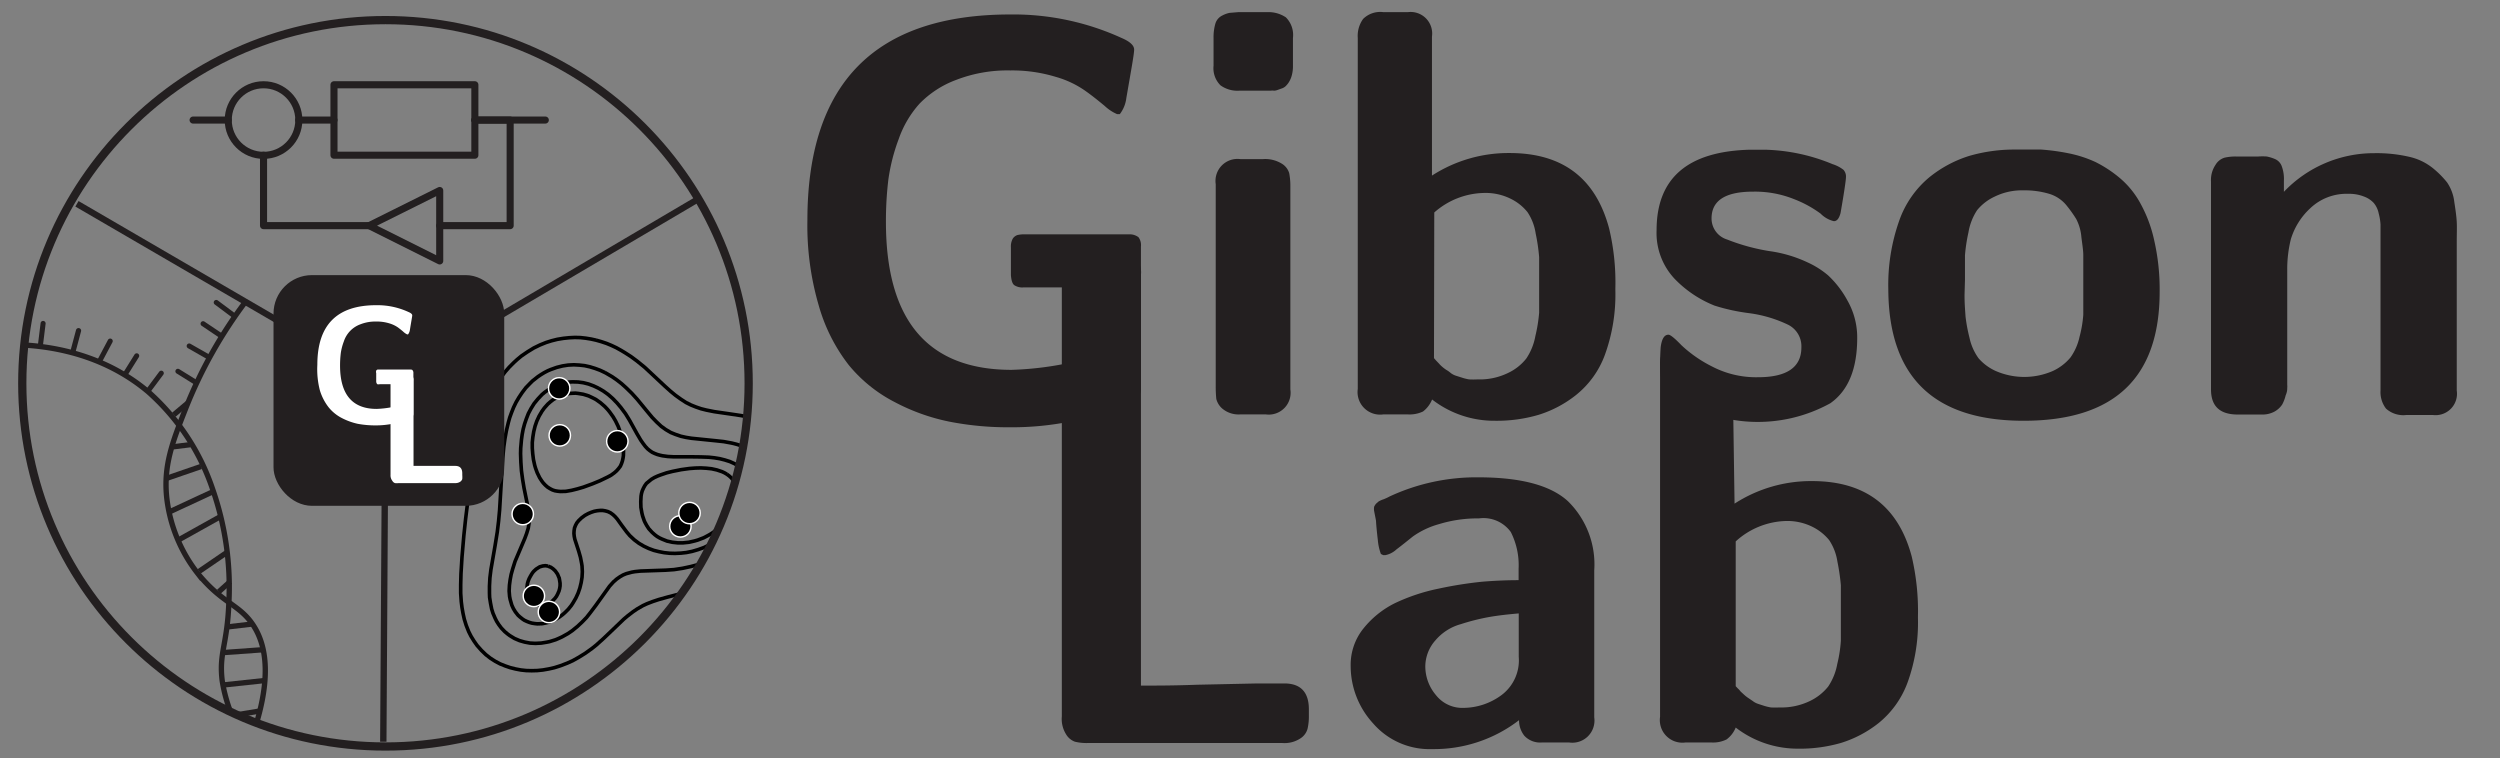 <svg id="Layer_1" data-name="Layer 1" xmlns="http://www.w3.org/2000/svg" xmlns:xlink="http://www.w3.org/1999/xlink" viewBox="0 0 172.84 52.43"><rect x="0" y="0" width="172.84" height="52.43" fill="#808080" stroke="none"/><defs><style>.cls-1,.cls-10,.cls-11,.cls-12,.cls-13,.cls-14,.cls-15,.cls-16,.cls-26,.cls-27,.cls-4,.cls-5,.cls-6,.cls-7,.cls-8,.cls-9{fill:none;}.cls-2{fill:#231f20;}.cls-3{clip-path:url(#clip-path);}.cls-10,.cls-11,.cls-12,.cls-13,.cls-14,.cls-15,.cls-26,.cls-27,.cls-4,.cls-5,.cls-6,.cls-7,.cls-8,.cls-9{stroke:#231f20;}.cls-10,.cls-11,.cls-12,.cls-13,.cls-14,.cls-15,.cls-4,.cls-6,.cls-7,.cls-8,.cls-9{stroke-linecap:round;}.cls-16,.cls-17,.cls-18,.cls-19,.cls-20,.cls-21,.cls-22,.cls-23,.cls-24,.cls-25,.cls-26,.cls-4{stroke-linejoin:round;}.cls-4{stroke-width:0.49px;}.cls-10,.cls-11,.cls-12,.cls-13,.cls-14,.cls-15,.cls-27,.cls-5,.cls-6,.cls-7,.cls-8,.cls-9{stroke-miterlimit:10;}.cls-5{stroke-width:0.37px;}.cls-6{stroke-width:0.35px;}.cls-7{stroke-width:0.35px;}.cls-8{stroke-width:0.35px;}.cls-9{stroke-width:0.35px;}.cls-10{stroke-width:0.35px;}.cls-11{stroke-width:0.35px;}.cls-12{stroke-width:0.35px;}.cls-13{stroke-width:0.35px;}.cls-14{stroke-width:0.35px;}.cls-15{stroke-width:0.36px;}.cls-16{stroke:#000;stroke-width:0.25px;}.cls-17,.cls-18,.cls-19,.cls-20,.cls-21,.cls-22,.cls-23,.cls-24,.cls-25{stroke:#fff;}.cls-17{stroke-width:0.1px;}.cls-18{stroke-width:0.1px;}.cls-19{stroke-width:0.1px;}.cls-20{stroke-width:0.1px;}.cls-21{stroke-width:0.1px;}.cls-22{stroke-width:0.1px;}.cls-23{stroke-width:0.1px;}.cls-24{stroke-width:0.1px;}.cls-25{stroke-width:0.1px;}.cls-26{stroke-width:0.57px;}.cls-27{stroke-width:0.44px;}.cls-28{fill:#fff;}</style><clipPath id="clip-path"><circle class="cls-1" cx="26.65" cy="26.5" r="25.11"/></clipPath></defs><title>Untitled-10</title><path class="cls-2" d="M55.82,15.24Q55.82,1,69.86,1h0a18,18,0,0,1,7.67,1.62c.59.25.88.52.88.81s-.18,1.27-.54,3.35a2.26,2.26,0,0,1-.45,1.11l-.19,0a3,3,0,0,1-.86-.57c-.4-.33-.83-.68-1.28-1a6.72,6.72,0,0,0-2.08-1,10.35,10.35,0,0,0-3.16-.45,9.83,9.83,0,0,0-3.76.66,6.85,6.85,0,0,0-2.52,1.64,7.19,7.19,0,0,0-1.44,2.45,13.07,13.07,0,0,0-.71,2.78,23.79,23.79,0,0,0-.17,2.94q0,10.23,8.69,10.23a22.26,22.26,0,0,0,3.63-.41V19.87H70.76a1,1,0,0,1-.63-.15c-.14-.1-.21-.33-.24-.7V17.1a1.11,1.11,0,0,1,.14-.62.64.64,0,0,1,.31-.23,2.18,2.18,0,0,1,.53-.05h7.24a1,1,0,0,1,.6.2.9.9,0,0,1,.17.63v9.74a1,1,0,0,1-.58,1,20.42,20.42,0,0,1-8.48,1.77,21,21,0,0,1-4.19-.39,14,14,0,0,1-3.79-1.36,10.05,10.05,0,0,1-3.15-2.54,12,12,0,0,1-2.08-4.11A19.69,19.69,0,0,1,55.82,15.24Z"/><path class="cls-2" d="M83.9,4.54V2.62a3.37,3.37,0,0,1,.13-1,.91.91,0,0,1,.48-.55A1.87,1.87,0,0,1,85,.89l.6-.05h2a2.15,2.15,0,0,1,1.3.36,1.72,1.72,0,0,1,.49,1.42v2a2.36,2.36,0,0,1-.07.55,1.68,1.68,0,0,1-.16.42,1.44,1.44,0,0,1-.22.31.73.73,0,0,1-.28.2l-.31.11a.84.84,0,0,1-.26.06.91.91,0,0,0-.25,0H85.67a2,2,0,0,1-1.29-.37A1.67,1.67,0,0,1,83.9,4.54Zm.15,22.19v-14A1.52,1.52,0,0,1,85.75,11h1.58a2.18,2.18,0,0,1,1.28.31,1.15,1.15,0,0,1,.52.66,4.66,4.66,0,0,1,.08.95v14a1.51,1.51,0,0,1-1.7,1.73H85.75a1.75,1.75,0,0,1-1.22-.38,1.31,1.31,0,0,1-.44-.69A8.44,8.44,0,0,1,84.05,26.73Z"/><path class="cls-2" d="M93.87,26.89V2.62a2,2,0,0,1,.37-1.31,1.67,1.67,0,0,1,1.4-.47h1.69A1.49,1.49,0,0,1,99,2.53v9.61a9.74,9.74,0,0,1,5.37-1.56q5.49,0,6.88,5.22a16.11,16.11,0,0,1,.43,4.14v.12a12.22,12.22,0,0,1-.72,4.46,6.36,6.36,0,0,1-2,2.79,7.92,7.92,0,0,1-2.59,1.37,10.18,10.18,0,0,1-3,.41,7,7,0,0,1-4.36-1.47,2,2,0,0,1-.63.83,2.16,2.16,0,0,1-1.06.2H95.64A1.56,1.56,0,0,1,93.87,26.89Zm5.27-2.13.13.15.21.22a2.15,2.15,0,0,0,.22.22,2.78,2.78,0,0,0,.29.22,2,2,0,0,1,.31.22,1.19,1.19,0,0,0,.37.19l.41.13a3.19,3.19,0,0,0,.49.12,5.49,5.49,0,0,0,.58,0,4.47,4.47,0,0,0,2.1-.44,3.51,3.51,0,0,0,1.27-1,4.08,4.08,0,0,0,.63-1.56,10.6,10.6,0,0,0,.26-1.61c0-.39,0-1,0-1.72v-.3c0-.76,0-1.37,0-1.82a13,13,0,0,0-.24-1.64,3.58,3.58,0,0,0-.57-1.48,3.4,3.4,0,0,0-1.16-.92,3.9,3.9,0,0,0-1.84-.4,5.34,5.34,0,0,0-3.44,1.35Z"/><path class="cls-2" d="M115.17,26.85c0-.1-.54.09-.36-2.82.07-.59.25-.89.54-.89.13,0,.43.24.9.73a8.92,8.92,0,0,0,2.1,1.46,6.59,6.59,0,0,0,3.19.75c2,0,3-.69,3-2.06a1.66,1.66,0,0,0-.92-1.57,8.91,8.91,0,0,0-2.7-.8,13.41,13.41,0,0,1-2.38-.52,7.89,7.89,0,0,1-2.76-1.85,4.63,4.63,0,0,1-1.25-3.37q0-5.4,6.47-5.56h1a12.93,12.93,0,0,1,4.7,1,2.42,2.42,0,0,1,.75.39.7.7,0,0,1,.17.55c0,.15-.12,1-.37,2.43-.1.39-.26.58-.47.57a1.92,1.92,0,0,1-.91-.52,7.79,7.79,0,0,0-1.83-1,7.25,7.25,0,0,0-2.85-.52c-1.91,0-2.86.62-2.86,1.85a1.52,1.52,0,0,0,1.08,1.46,13.82,13.82,0,0,0,2.92.8,9.08,9.08,0,0,1,2.68.8,6,6,0,0,1,1.38.88,6.74,6.74,0,0,1,1.33,1.73,5.14,5.14,0,0,1,.68,2.59c0,2.15-.62,3.65-1.86,4.52a10.37,10.37,0,0,1-10.85-.51l-.15-.19C115.48,27,115.17,26.9,115.17,26.85Z"/><path class="cls-2" d="M130.55,20a13.3,13.3,0,0,1,.75-4.73,6.85,6.85,0,0,1,2.07-3,8.32,8.32,0,0,1,2.77-1.49,11.19,11.19,0,0,1,3.22-.44c.66,0,1.25,0,1.76,0a14.73,14.73,0,0,1,1.85.25,8.32,8.32,0,0,1,1.9.61,8.52,8.52,0,0,1,1.7,1.12A6.09,6.09,0,0,1,148,14.1a9.35,9.35,0,0,1,.94,2.55,15.16,15.16,0,0,1,.37,3.52q0,8.9-9.36,8.92T130.55,20Zm5.27.39c0,.67.05,1.17.07,1.5a11.21,11.21,0,0,0,.27,1.45,3.75,3.75,0,0,0,.63,1.43,3.44,3.44,0,0,0,1.19.88,4.94,4.94,0,0,0,3.94,0,3.47,3.47,0,0,0,1.22-.93,3.88,3.88,0,0,0,.63-1.43,8.13,8.13,0,0,0,.26-1.53c0-.42,0-1,0-1.61V18.84c0-.54,0-.95,0-1.22s-.06-.67-.13-1.21a3.26,3.26,0,0,0-.36-1.27,8.69,8.69,0,0,0-.72-1,2.46,2.46,0,0,0-1.18-.75,5.94,5.94,0,0,0-1.73-.23,4.28,4.28,0,0,0-2,.43,3.42,3.42,0,0,0-1.22.94,4,4,0,0,0-.6,1.54,11.55,11.55,0,0,0-.24,1.58c0,.37,0,.94,0,1.7Z"/><path class="cls-2" d="M152.86,26.92V12.55a1.87,1.87,0,0,1,.31-1.15,1.1,1.1,0,0,1,.63-.5,3.43,3.43,0,0,1,.79-.08h1.54a4.18,4.18,0,0,1,.59,0,3,3,0,0,1,.55.17.85.85,0,0,1,.48.5,2.52,2.52,0,0,1,.15,1v.77a8.6,8.6,0,0,1,6.25-2.67,10,10,0,0,1,2.41.25,4,4,0,0,1,1.62.77,6.43,6.43,0,0,1,1,1,3,3,0,0,1,.5,1.35c.09.58.15,1,.17,1.39s0,.82,0,1.43V27a1.48,1.48,0,0,1-1.66,1.69h-1.81a1.79,1.79,0,0,1-1.42-.44,1.87,1.87,0,0,1-.38-1.25V16.41c0-.39,0-.69,0-.89a3.93,3.93,0,0,0-.13-.78,1.62,1.62,0,0,0-.34-.71,1.73,1.73,0,0,0-.67-.44,2.76,2.76,0,0,0-1.09-.19,3.63,3.63,0,0,0-2.63,1,4.8,4.8,0,0,0-1.34,2.14,8.61,8.61,0,0,0-.25,2.07v8a1,1,0,0,1,0,.22c0,.09,0,.26-.11.51a2.58,2.58,0,0,1-.24.63,1.53,1.53,0,0,1-.52.48,1.76,1.76,0,0,1-.88.21h-1.69C153.46,28.65,152.86,28.08,152.86,26.92Z"/><path class="cls-2" d="M73.41,49.53V19.16a2.06,2.06,0,0,1,.38-1.36,1.83,1.83,0,0,1,1.4-.44h2A1.48,1.48,0,0,1,78.88,19V47.4c1,0,2.27,0,3.88-.06l4.17-.09,1.86,0c1.13,0,1.7.6,1.7,1.79v.43a3.82,3.82,0,0,1-.09.91,1.15,1.15,0,0,1-.51.68,2,2,0,0,1-1.23.31H75.19a3.41,3.41,0,0,1-.87-.09,1.18,1.18,0,0,1-.62-.52A2,2,0,0,1,73.41,49.53Z"/><path class="cls-2" d="M93.38,46.05a4,4,0,0,1,.9-2.62,6.46,6.46,0,0,1,2.16-1.73,13.17,13.17,0,0,1,3-1,27.78,27.78,0,0,1,3-.48c.84-.07,1.69-.11,2.55-.11v-.79a5.07,5.07,0,0,0-.54-2.54,2.33,2.33,0,0,0-2.2-.94,9.07,9.07,0,0,0-2.74.39,5.79,5.79,0,0,0-1.83.86c-.4.32-.77.62-1.13.89a1.58,1.58,0,0,1-.77.4l-.15,0-.16-.08a3.55,3.55,0,0,1-.21-.94c-.06-.5-.11-1-.13-1.37L95,35.32a1,1,0,0,1,0-.28.85.85,0,0,1,.14-.22l.17-.15a1.74,1.74,0,0,1,.34-.15,3.71,3.71,0,0,0,.43-.2A14.24,14.24,0,0,1,102.21,33q4.4,0,6.2,1.66a6.12,6.12,0,0,1,1.81,4.77V49.6a1.53,1.53,0,0,1-1.75,1.73h-1.85a1.49,1.49,0,0,1-1.23-.46,1.72,1.72,0,0,1-.37-1.08,9.63,9.63,0,0,1-6,2A5.16,5.16,0,0,1,94.92,50,5.87,5.87,0,0,1,93.38,46.05Zm5.16,0a3.07,3.07,0,0,0,.73,2,2.32,2.32,0,0,0,1.91.89,4.48,4.48,0,0,0,2.54-.82A3,3,0,0,0,105,45.41v-3q-1.19.1-2,.24a14.88,14.88,0,0,0-2,.5,3.54,3.54,0,0,0-1.76,1.12A2.74,2.74,0,0,0,98.54,46.05Z"/><path class="cls-2" d="M114.77,49.56V25.3a2.16,2.16,0,0,1,.36-1.32c.25-.31.6,1.57,1.29,1.57h1.7a1.5,1.5,0,0,1,1.69,1.7l.11,7.57a9.73,9.73,0,0,1,5.36-1.56q5.5,0,6.89,5.22a16.51,16.51,0,0,1,.43,4.14v.12a12.17,12.17,0,0,1-.72,4.45,6.48,6.48,0,0,1-2,2.8,8,8,0,0,1-2.59,1.37,10.24,10.24,0,0,1-3,.4A7,7,0,0,1,120,50.3a1.9,1.9,0,0,1-.63.82,2.07,2.07,0,0,1-1.07.21h-1.76A1.56,1.56,0,0,1,114.77,49.56ZM120,47.44l.14.15a1.55,1.55,0,0,1,.2.22l.23.21a2.2,2.2,0,0,0,.29.23l.31.21a1.23,1.23,0,0,0,.37.2l.4.13a3.33,3.33,0,0,0,.5.12,5.17,5.17,0,0,0,.57,0,4.54,4.54,0,0,0,2.11-.44,3.62,3.62,0,0,0,1.27-1,4.08,4.08,0,0,0,.63-1.56,9.26,9.26,0,0,0,.25-1.61c0-.4,0-1,0-1.72v-.3c0-.76,0-1.37,0-1.82a15.11,15.11,0,0,0-.24-1.64,3.66,3.66,0,0,0-.57-1.48,3.5,3.5,0,0,0-1.16-.92,3.9,3.9,0,0,0-1.84-.4A5.36,5.36,0,0,0,120,37.43Z"/><g class="cls-3"><polygon class="cls-4" points="32.83 5.86 27.96 5.86 23.09 5.86 23.09 8.3 23.09 10.73 27.96 10.73 32.83 10.73 32.83 8.3 32.83 5.86"/><polygon class="cls-4" points="25.52 15.6 30.4 13.17 30.4 15.6 30.4 18.04 25.52 15.6"/><polyline class="cls-4" points="30.4 15.6 35.27 15.6 35.27 8.3 32.83 8.3"/><circle class="cls-4" cx="18.22" cy="8.3" r="2.44"/><polyline class="cls-4" points="18.22 10.73 18.22 15.6 25.52 15.6"/><line class="cls-4" x1="20.65" y1="8.3" x2="23.09" y2="8.3"/><line class="cls-4" x1="13.35" y1="8.3" x2="15.78" y2="8.3"/><line class="cls-4" x1="37.7" y1="8.3" x2="32.83" y2="8.3"/><path class="cls-5" d="M17.12,51.77c1.86-4.78,1.28-7.25.33-8.63s-2.12-1.44-3.79-3.51a10.38,10.38,0,0,1-2.14-5.29c-.21-2.17.39-3.75,1.32-6.11a31.64,31.64,0,0,1,4.21-7.47"/><path class="cls-5" d="M18.74,53.38a11,11,0,0,1-3.38-6.33c-.23-1.91.35-2.47.46-5.33a20.56,20.56,0,0,0-1.13-7.93,15.63,15.63,0,0,0-4.45-6.71C5.39,23-.85,23.84-2.07,24"/><line class="cls-5" x1="15.4" y1="45.12" x2="18.18" y2="44.92"/><line class="cls-5" x1="15.75" y1="43.34" x2="17.45" y2="43.14"/><line class="cls-5" x1="15.91" y1="40.21" x2="15.13" y2="40.91"/><line class="cls-5" x1="13.77" y1="39.5" x2="15.73" y2="38.16"/><line class="cls-5" x1="12.27" y1="37.37" x2="15.28" y2="35.69"/><line class="cls-5" x1="11.69" y1="35.4" x2="14.64" y2="34.03"/><line class="cls-5" x1="11.55" y1="33.06" x2="13.9" y2="32.25"/><line class="cls-5" x1="11.97" y1="30.89" x2="13.17" y2="30.74"/><line class="cls-5" x1="12.02" y1="28.67" x2="12.96" y2="27.88"/><line class="cls-6" x1="10.27" y1="26.98" x2="11.15" y2="25.8"/><line class="cls-7" x1="8.67" y1="25.85" x2="9.45" y2="24.6"/><line class="cls-8" x1="7.62" y1="23.58" x2="6.93" y2="24.88"/><line class="cls-9" x1="2.98" y1="22.36" x2="2.8" y2="23.82"/><line class="cls-10" x1="0.49" y1="22.23" x2="0.47" y2="23.7"/><line class="cls-11" x1="12.3" y1="25.67" x2="13.54" y2="26.44"/><line class="cls-12" x1="13.08" y1="23.92" x2="14.36" y2="24.65"/><line class="cls-13" x1="14.04" y1="22.38" x2="15.26" y2="23.2"/><line class="cls-14" x1="14.95" y1="20.91" x2="16.13" y2="21.79"/><line class="cls-15" x1="5.05" y1="24.28" x2="5.43" y2="22.86"/><line class="cls-5" x1="15.49" y1="47.35" x2="18.29" y2="47.05"/><line class="cls-5" x1="16.11" y1="49.46" x2="18" y2="49.15"/><polyline class="cls-16" points="41.22 23.52 40.86 23.44 40.49 23.38 40.12 23.34 39.74 23.33 39.35 23.35 38.96 23.39 38.53 23.46 38.13 23.56 37.75 23.68 37.33 23.85 36.9 24.06 36.46 24.33 36.05 24.61 35.76 24.85 35.52 25.07 35.21 25.38 34.93 25.7 34.68 26.03 34.45 26.37 34.25 26.7 33.98 27.22 33.82 27.57 33.62 28.1 33.44 28.64 33.29 29.18 33.13 29.91 32.96 30.84 32.68 32.51 32.33 34.75 32.19 35.88 32.07 37.01 31.94 38.52 31.87 39.67 31.85 40.43 31.85 41.01 31.89 41.6 31.94 42 32.01 42.4 32.1 42.81 32.23 43.23 32.4 43.66 32.56 43.98 32.77 44.32 32.98 44.62 33.28 44.96 33.59 45.26 33.91 45.51 34.24 45.72 34.58 45.9 34.93 46.04 35.28 46.16 35.64 46.25 36.01 46.32 36.38 46.36 36.76 46.37 37.14 46.36 37.53 46.32 37.93 46.25 38.33 46.16 38.74 46.03 39.21 45.85 39.59 45.68 40.02 45.44 40.47 45.16 40.93 44.83 41.23 44.59 41.74 44.13 42.39 43.51 43.12 42.81 43.38 42.59 43.77 42.29 44.05 42.1 44.45 41.87 44.73 41.74 45.12 41.59 45.54 41.45 46.15 41.28 47.66 40.89 48.18 40.74 48.81 40.52 49.44 40.25 49.87 40.04 50.34 39.79 50.79 39.51 51.21 39.22 51.67 38.88 51.97 38.63 52.47 38.17 52.93 37.7 53.35 37.22 53.73 36.73 54.07 36.23 54.38 35.72 54.62 35.28 54.74 35.03 54.89 34.68 55.02 34.33 55.13 33.97 55.22 33.6 55.28 33.23 55.31 32.85 55.32 32.46 55.29 32.07 55.21 31.66 55.15 31.43 55.03 31.12 54.9 30.86 54.77 30.63 54.62 30.43 54.48 30.24 54.33 30.08 54.01 29.8 53.68 29.56 53.35 29.37 53.01 29.21 52.66 29.08 52.3 28.96 51.77 28.83 51.22 28.73 50.48 28.62 49.38 28.46 48.83 28.35 48.47 28.26 48.12 28.14 47.77 28 47.43 27.83 47.09 27.61 46.7 27.33 46.37 27.06 45.98 26.71 44.58 25.4 44.04 24.96 43.62 24.65 43.2 24.38 42.95 24.23 42.61 24.04 42.27 23.88 41.93 23.74 41.57 23.62 41.22 23.52"/><polyline class="cls-16" points="41.83 25.76 41.49 25.6 41.14 25.47 40.78 25.36 40.42 25.28 40.05 25.24 39.67 25.22 39.28 25.24 38.89 25.3 38.49 25.4 38.07 25.55 37.86 25.64 37.63 25.76 37.4 25.9 37.19 26.04 36.81 26.34 36.65 26.5 36.35 26.81 36.1 27.14 35.88 27.47 35.68 27.81 35.51 28.16 35.37 28.51 35.24 28.87 35.14 29.23 35.01 29.78 34.91 30.33 34.83 30.9 34.76 31.65 34.7 32.6 34.54 35.27 34.47 36.03 34.38 36.78 34.23 37.71 33.94 39.38 33.87 39.95 33.84 40.52 33.84 41.01 33.85 41.3 33.91 41.69 33.99 42.1 34.08 42.39 34.23 42.74 34.34 42.96 34.48 43.18 34.66 43.42 34.9 43.67 35.08 43.82 35.24 43.94 35.57 44.14 35.92 44.29 36.27 44.39 36.64 44.46 37.01 44.48 37.42 44.46 37.79 44.4 37.99 44.36 38.41 44.23 38.62 44.14 38.86 44.03 39.27 43.8 39.55 43.61 39.92 43.31 40.25 43 40.55 42.69 40.81 42.36 41.18 41.87 42.14 40.53 42.41 40.23 42.64 40.03 42.87 39.87 43.08 39.75 43.3 39.66 43.67 39.56 43.9 39.52 44.29 39.48 44.87 39.46 46.02 39.42 46.6 39.38 47.19 39.29 47.75 39.17 48.13 39.07 48.47 38.96 48.83 38.82 49.25 38.63 49.69 38.39 50.14 38.11 50.46 37.88 50.83 37.58 51.17 37.28 51.48 36.97 51.76 36.65 52.02 36.32 52.25 35.99 52.46 35.65 52.64 35.31 52.8 34.96 52.94 34.61 53.05 34.24 53.12 33.88 53.16 33.5 53.16 33.31 53.16 33.11 53.11 32.79 53.1 32.71 53.01 32.42 52.89 32.13 52.75 31.9 52.61 31.71 52.45 31.54 52.23 31.35 51.97 31.16 51.64 30.98 51.29 30.83 50.94 30.72 50.58 30.63 50.03 30.53 49.47 30.47 47.8 30.3 47.43 30.24 47.07 30.16 46.69 30.03 46.37 29.9 46.03 29.7 45.71 29.47 45.4 29.18 45.09 28.86 44.65 28.33 44.06 27.61 43.68 27.19 43.29 26.81 42.98 26.53 42.66 26.28 42.33 26.05 41.92 25.81 41.83 25.76"/><polyline class="cls-16" points="41.38 26.84 41.04 26.68 40.69 26.55 40.33 26.46 39.96 26.41 39.58 26.4 39.39 26.41 38.99 26.48 38.64 26.58 38.37 26.68 38.08 26.83 37.86 26.98 37.66 27.12 37.47 27.28 37.18 27.59 36.92 27.91 36.71 28.25 36.53 28.59 36.39 28.95 36.27 29.3 36.17 29.67 36.1 30.04 36.05 30.41 36 30.98 35.99 31.36 36.01 31.95 36.05 32.54 36.13 33.14 36.23 33.74 36.36 34.38 36.48 34.96 36.55 35.36 36.59 35.76 36.58 36.14 36.52 36.52 36.41 36.88 36.28 37.23 35.61 38.81 35.44 39.35 35.34 39.71 35.27 40.08 35.22 40.46 35.2 40.86 35.23 41.23 35.27 41.44 35.37 41.79 35.39 41.85 35.49 42.07 35.63 42.3 35.81 42.53 35.93 42.64 36.13 42.8 36.25 42.88 36.42 42.96 36.6 43.03 36.77 43.08 36.96 43.11 37.14 43.13 37.46 43.12 37.53 43.11 37.73 43.07 37.93 43.02 38.22 42.91 38.48 42.78 38.7 42.64 38.9 42.49 39.07 42.34 39.29 42.12 39.5 41.86 39.61 41.69 39.81 41.35 39.97 41 40.09 40.65 40.18 40.28 40.24 39.91 40.26 39.53 40.24 39.13 40.21 38.94 40.13 38.53 40.01 38.11 39.74 37.28 39.7 37.08 39.68 36.88 39.69 36.69 39.72 36.5 39.79 36.32 39.88 36.15 40.01 35.99 40.21 35.8 40.44 35.63 40.66 35.51 40.87 35.42 41.08 35.35 41.28 35.31 41.48 35.29 41.67 35.29 41.85 35.32 42.03 35.37 42.2 35.45 42.38 35.58 42.52 35.71 42.67 35.88 42.97 36.3 43.32 36.77 43.54 37.03 43.85 37.32 44.17 37.56 44.51 37.76 44.85 37.92 45.2 38.05 45.56 38.14 45.92 38.21 46.3 38.25 46.67 38.26 47.09 38.24 47.45 38.2 47.85 38.12 48.26 38 48.68 37.85 49.11 37.64 49.44 37.45 49.78 37.23 50.05 37.01 50.4 36.71 50.7 36.4 50.97 36.07 51.2 35.74 51.4 35.4 51.57 35.05 51.7 34.7 51.79 34.33 51.82 34.15 51.84 33.96 51.84 33.77 51.81 33.46 51.8 33.37 51.71 33.08 51.58 32.81 51.44 32.61 51.29 32.44 51.04 32.22 50.97 32.18 50.81 32.07 50.46 31.91 50.11 31.8 49.75 31.71 49.38 31.65 49.01 31.61 48.45 31.59 47.69 31.58 46.54 31.58 46.17 31.56 45.8 31.51 45.62 31.47 45.44 31.42 45.26 31.35 45.09 31.27 44.93 31.16 44.77 31.03 44.62 30.87 44.46 30.66 44.3 30.43 44.04 29.99 43.52 29.05 43.25 28.61 42.93 28.18 42.66 27.86 42.36 27.55 42.04 27.27 41.72 27.04 41.38 26.84"/><polyline class="cls-16" points="41.03 27.53 40.69 27.37 40.33 27.26 39.97 27.2 39.78 27.18 39.56 27.19 39.39 27.2 39.07 27.26 38.99 27.28 38.73 27.37 38.46 27.5 38.23 27.64 38.04 27.79 37.87 27.94 37.63 28.21 37.47 28.43 37.27 28.77 37.11 29.12 36.99 29.47 36.9 29.84 36.84 30.21 36.8 30.59 36.8 30.98 36.83 31.37 36.88 31.77 36.97 32.18 37.03 32.38 37.14 32.68 37.31 33.03 37.46 33.26 37.55 33.38 37.7 33.54 37.86 33.68 38.02 33.78 38.19 33.87 38.37 33.93 38.55 33.96 38.74 33.98 39.12 33.97 39.52 33.9 39.92 33.8 40.33 33.68 40.96 33.45 41.47 33.24 42.01 32.98 42.25 32.85 42.47 32.69 42.63 32.55 42.77 32.39 42.89 32.23 42.97 32.05 43.03 31.87 43.07 31.69 43.1 31.5 43.11 31.12 43.08 30.72 43.01 30.32 42.9 29.91 42.74 29.48 42.56 29.11 42.39 28.82 42.14 28.47 41.99 28.29 41.81 28.1 41.51 27.84 41.2 27.62 41.03 27.53"/><polyline class="cls-16" points="50.26 32.79 50.09 32.69 49.92 32.61 49.56 32.49 49.2 32.41 48.83 32.37 48.45 32.35 48.07 32.36 47.67 32.39 47.09 32.47 46.49 32.59 46.09 32.69 45.68 32.83 45.47 32.91 45.25 33.01 45.03 33.14 44.8 33.33 44.69 33.42 44.57 33.59 44.48 33.76 44.4 33.94 44.35 34.12 44.32 34.3 44.3 34.68 44.31 35.08 44.38 35.48 44.43 35.68 44.54 36 44.59 36.11 44.71 36.33 44.86 36.56 45.08 36.8 45.27 36.97 45.43 37.09 45.6 37.19 45.77 37.27 46.12 37.41 46.48 37.49 46.85 37.53 47.23 37.53 47.62 37.49 48.02 37.4 48.23 37.34 48.65 37.18 48.86 37.07 49.08 36.95 49.3 36.81 49.66 36.53 49.83 36.38 50.14 36.07 50.4 35.74 50.61 35.41 50.78 35.06 50.9 34.7 50.94 34.52 50.97 34.33 50.98 34.14 50.96 33.84 50.94 33.75 50.85 33.48 50.72 33.24 50.57 33.05 50.42 32.91 50.26 32.79"/><polyline class="cls-16" points="37.9 39.14 37.71 39.11 37.7 39.11 37.52 39.13 37.31 39.19 37.28 39.21 37.09 39.33 37.06 39.35 36.9 39.5 36.84 39.57 36.77 39.67 36.67 39.84 36.58 40.01 36.51 40.19 36.46 40.37 36.44 40.55 36.43 40.74 36.44 40.94 36.48 41.13 36.48 41.14 36.57 41.36 36.6 41.41 36.73 41.59 36.74 41.6 36.9 41.73 37.07 41.81 37.25 41.86 37.44 41.87 37.64 41.84 37.71 41.82 37.85 41.77 37.99 41.7 38.06 41.65 38.19 41.55 38.3 41.44 38.35 41.39 38.47 41.23 38.56 41.06 38.61 40.94 38.64 40.88 38.69 40.7 38.72 40.51 38.72 40.51 38.72 40.32 38.69 40.12 38.66 39.95 38.64 39.92 38.55 39.7 38.53 39.67 38.39 39.47 38.39 39.47 38.23 39.32 38.07 39.21 38 39.19 37.9 39.14"/><circle class="cls-17" cx="38.66" cy="26.85" r="0.74"/><circle class="cls-18" cx="47.04" cy="36.39" r="0.74"/><circle class="cls-19" cx="38.7" cy="30.1" r="0.74"/><circle class="cls-20" cx="42.68" cy="30.51" r="0.74"/><circle class="cls-21" cx="36.14" cy="35.54" r="0.74"/><circle class="cls-22" cx="36.91" cy="41.2" r="0.74"/><circle class="cls-23" cx="37.95" cy="42.31" r="0.74"/><circle class="cls-24" cx="47.67" cy="35.47" r="0.74"/><circle class="cls-25" cx="51.69" cy="32.45" r="0.74"/></g><rect class="cls-2" x="18.91" y="19.02" width="15.95" height="15.95" rx="2.66"/><circle class="cls-26" cx="26.65" cy="26.5" r="25.11"/><polygon class="cls-1" points="48.1 13.86 26.5 51.28 4.9 13.86 48.1 13.86"/><line class="cls-27" x1="48.1" y1="13.86" x2="26.65" y2="26.5"/><line class="cls-27" x1="5.32" y1="14.09" x2="26.65" y2="26.5"/><line class="cls-27" x1="26.65" y1="26.5" x2="26.5" y2="51.28"/><path class="cls-28" d="M21.94,25.22c0-2.75,1.35-4.12,4.07-4.12h0a5.12,5.12,0,0,1,2.23.47c.17.07.26.15.26.23s-.06.37-.16,1a.65.65,0,0,1-.13.32l-.06,0a1.07,1.07,0,0,1-.25-.17c-.11-.1-.24-.2-.37-.3a2.09,2.09,0,0,0-.6-.29,2.92,2.92,0,0,0-.92-.13,2.8,2.8,0,0,0-1.09.19,1.88,1.88,0,0,0-1.15,1.19,3.73,3.73,0,0,0-.21.81,7.21,7.21,0,0,0-.05.85c0,2,.85,3,2.53,3a6.66,6.66,0,0,0,1.05-.12V26.56h-.83a.3.3,0,0,1-.18,0,.29.29,0,0,1-.07-.2v-.56a.3.3,0,0,1,0-.18.18.18,0,0,1,.09-.07h2.26c.08,0,.14,0,.17.06a.26.26,0,0,1,.05.18v2.83a.31.31,0,0,1-.17.28,6,6,0,0,1-2.46.51,6.59,6.59,0,0,1-1.22-.11,4.43,4.43,0,0,1-1.1-.4,2.85,2.85,0,0,1-.91-.74,3.59,3.59,0,0,1-.61-1.19A5.84,5.84,0,0,1,21.94,25.22Z"/><path class="cls-28" d="M27,32.83V26.36a.64.64,0,0,1,.11-.4.56.56,0,0,1,.41-.13h.58a.43.43,0,0,1,.49.48v5.9h1.13l1.21,0h.54c.33,0,.49.17.49.52v.12a1.87,1.87,0,0,1,0,.27.37.37,0,0,1-.15.19.6.6,0,0,1-.36.09H27.56a.9.9,0,0,1-.25,0,.32.32,0,0,1-.18-.15A.61.61,0,0,1,27,32.83Z"/></svg>
